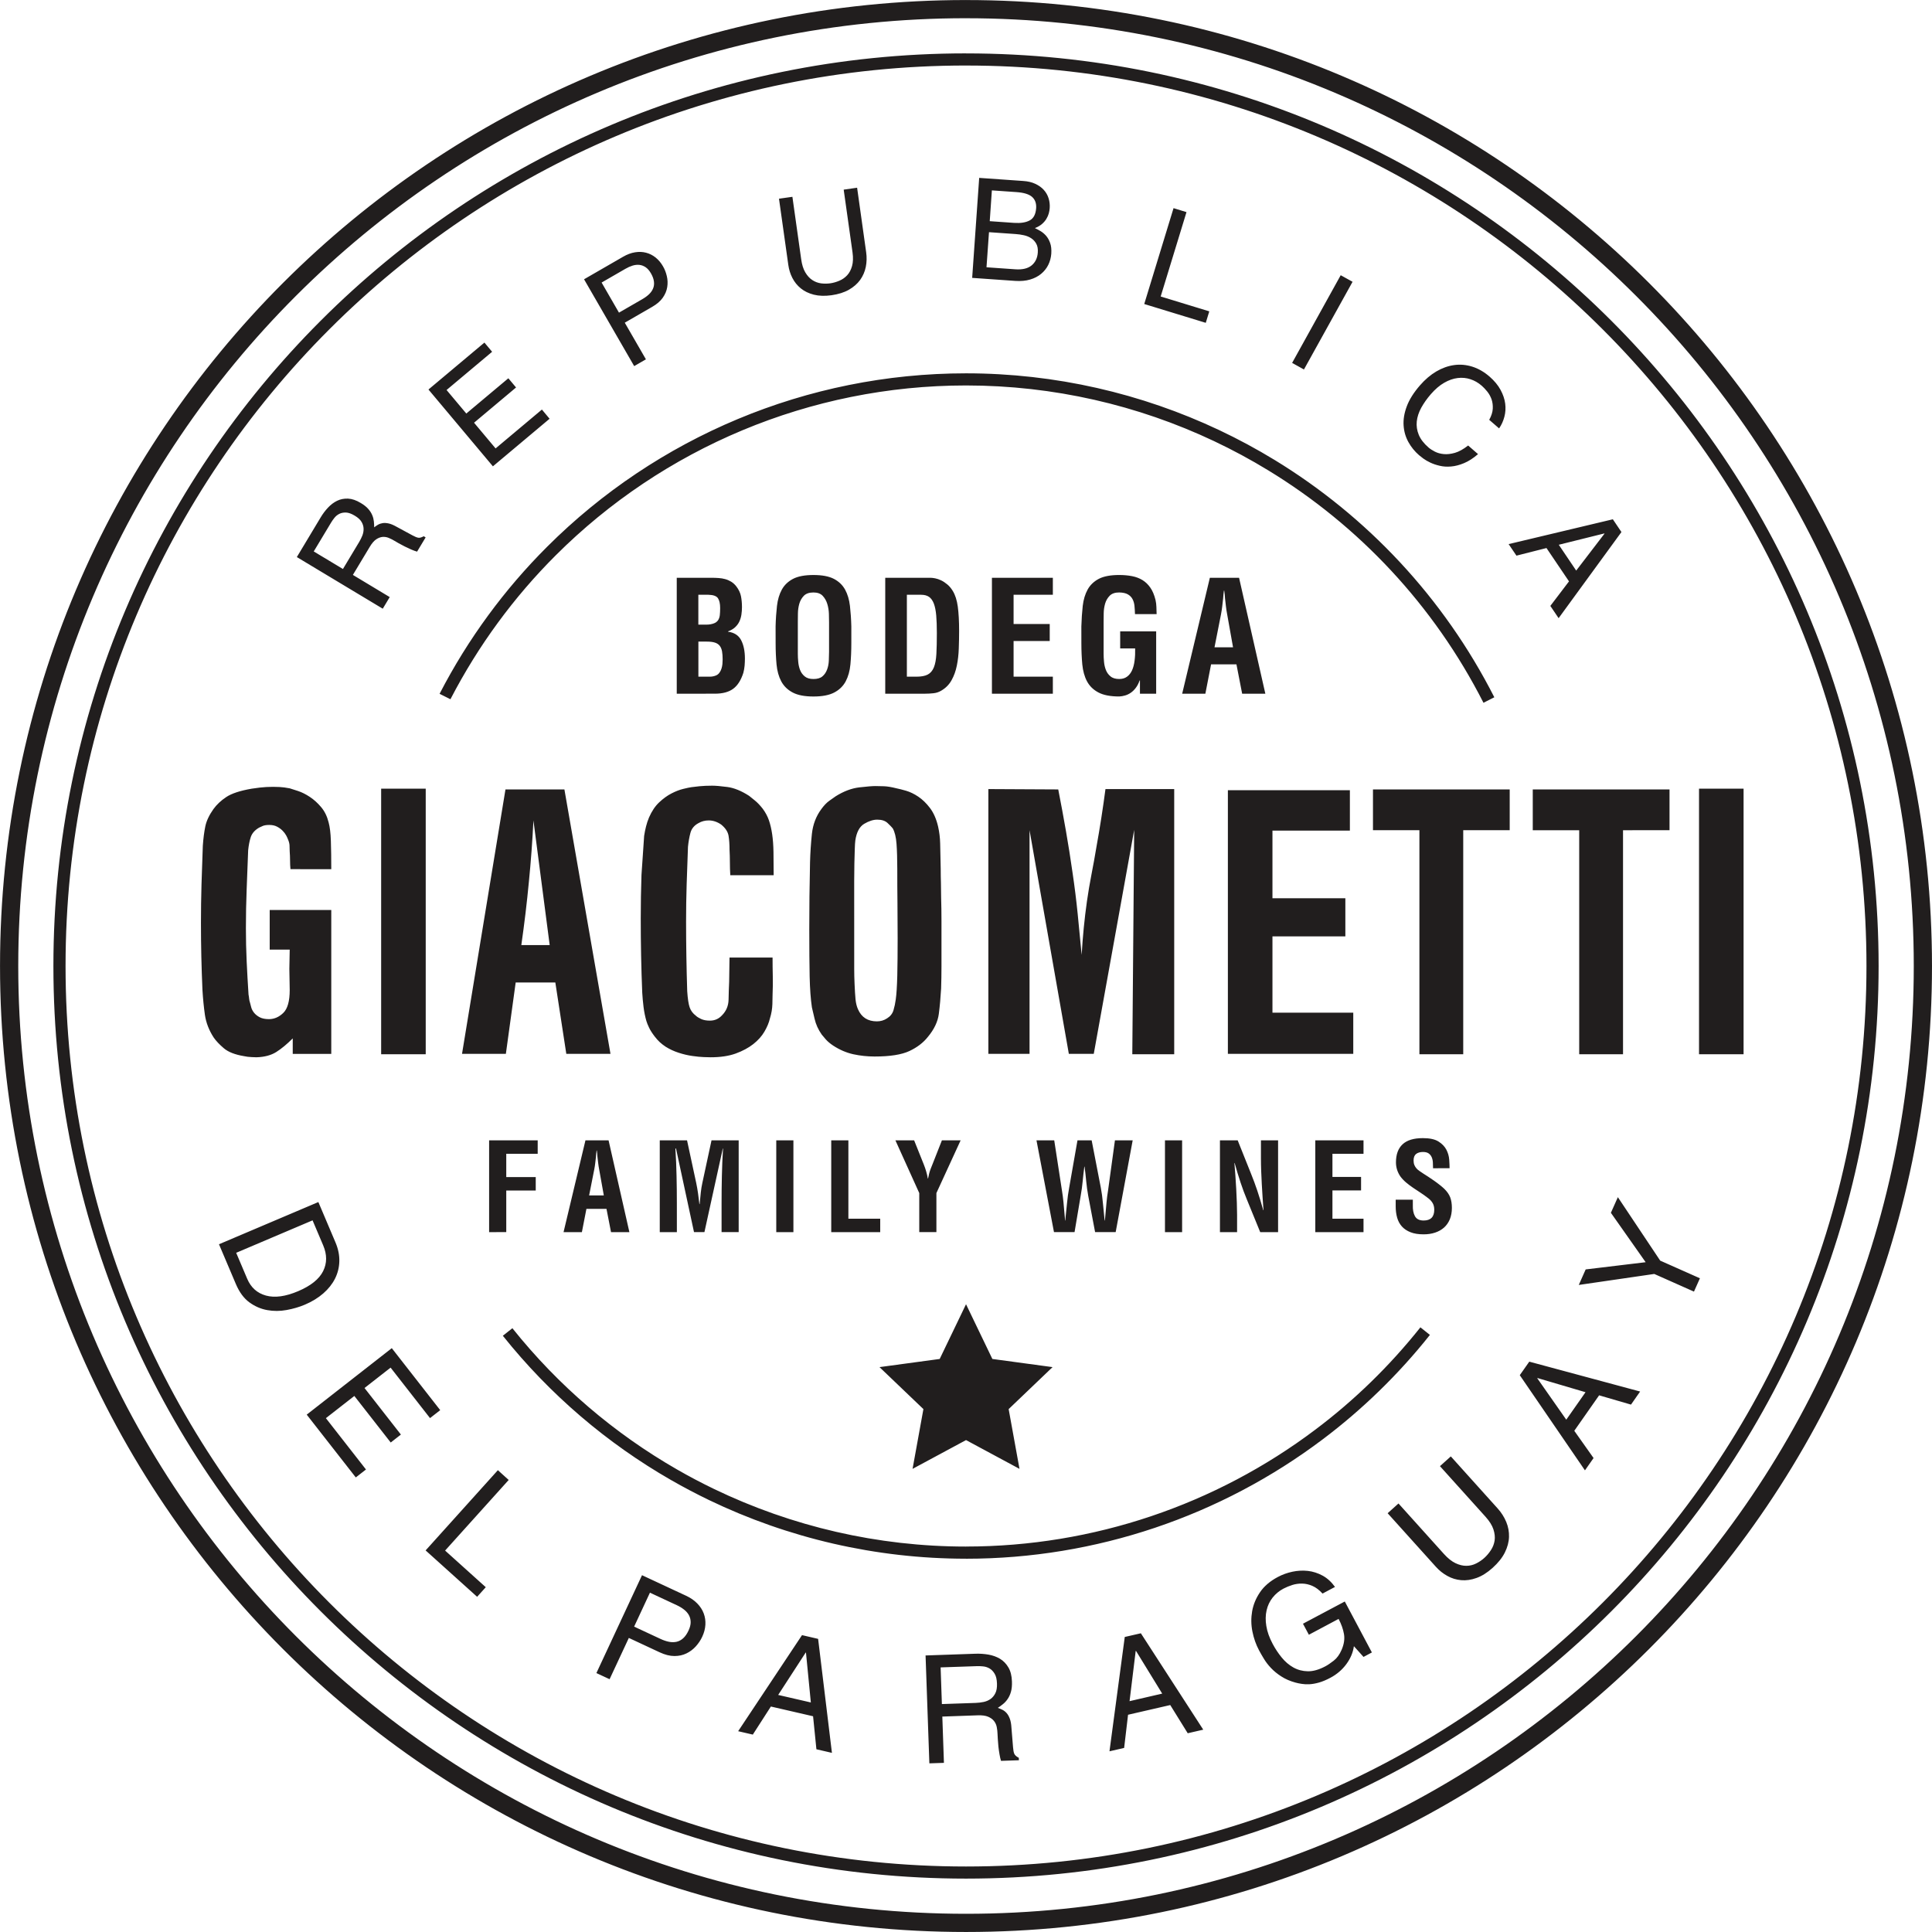 <?xml version="1.0" encoding="UTF-8" standalone="no"?>
<!-- Created with Inkscape (http://www.inkscape.org/) -->

<svg
   xmlns:dc="http://purl.org/dc/elements/1.1/"
   xmlns:cc="http://creativecommons.org/ns#"
   xmlns:rdf="http://www.w3.org/1999/02/22-rdf-syntax-ns#"
   xmlns:svg="http://www.w3.org/2000/svg"
   xmlns="http://www.w3.org/2000/svg"
   xmlns:sodipodi="http://sodipodi.sourceforge.net/DTD/sodipodi-0.dtd"
   xmlns:inkscape="http://www.inkscape.org/namespaces/inkscape"
   width="150.214mm"
   height="150.215mm"
   viewBox="0 0 150.214 150.215"
   version="1.1"
   id="svg844"
   inkscape:version="0.92.4 5da689c313, 2019-01-14"
   sodipodi:docname="logo.svg">
  <defs
     id="defs838" />
  <sodipodi:namedview
     id="base"
     pagecolor="#ffffff"
     bordercolor="#666666"
     borderopacity="1.0"
     inkscape:pageopacity="0.0"
     inkscape:pageshadow="2"
     inkscape:zoom="0.98994949"
     inkscape:cx="134.9949"
     inkscape:cy="-152.15421"
     inkscape:document-units="mm"
     inkscape:current-layer="layer1"
     showgrid="false"
     fit-margin-top="0"
     fit-margin-left="0"
     fit-margin-right="0"
     fit-margin-bottom="0"
     inkscape:window-width="3200"
     inkscape:window-height="1672"
     inkscape:window-x="0"
     inkscape:window-y="54"
     inkscape:window-maximized="1" />
  <g
     inkscape:label="Capa 1"
     inkscape:groupmode="layer"
     id="layer1"
     transform="translate(138.318,125.557)">
    <path
       inkscape:connector-curvature="0"
       style="fill:#211e1e;fill-opacity:1;fill-rule:nonzero;stroke:none;stroke-width:0.608"
       d="m -83.658,-72.945 c 0.176,0 0.349,0 0.523,0 0.171,0 0.335,-0.031 0.487,-0.095 0.112,-0.047 0.202,-0.121 0.268,-0.216 0.069,-0.097 0.121,-0.2 0.157,-0.314 0.036,-0.112 0.062,-0.233 0.074,-0.359 0.012,-0.128 0.017,-0.249 0.017,-0.361 0,-0.24 -0.017,-0.449 -0.047,-0.625 -0.033,-0.176 -0.093,-0.321 -0.181,-0.432 -0.088,-0.112 -0.211,-0.195 -0.373,-0.247 -0.159,-0.052 -0.373,-0.078 -0.637,-0.078 h -0.648 v 2.727 z m 20.449,-52.611 h 0.002 v 0.003 c 20.738,0 39.515,8.409 53.105,22 13.588,13.588 21.995,32.364 21.997,53.098 h 0.002 v 0.009 h -0.002 c 0,20.736 -8.409,39.515 -22,53.103 -13.59,13.59 -32.364,21.997 -53.098,21.999 v 0.002 h -0.01 v -0.002 C -83.952,24.654 -102.728,16.246 -116.318,2.656 -129.907,-10.935 -138.314,-29.708 -138.316,-50.442 h -0.002 v -0.012 h 0.002 c 0,-20.736 8.409,-39.512 22,-53.103 13.588,-13.588 32.364,-21.995 53.098,-21.997 v -0.003 z m 0.002,1.416 v 0.005 h -0.01 v -0.005 c -20.337,0.003 -38.757,8.253 -52.093,21.589 -13.336,13.336 -21.589,31.759 -21.589,52.098 h 0.002 v 0.012 h -0.002 c 0,20.337 8.253,38.757 21.587,52.093 13.336,13.336 31.759,21.589 52.1,21.589 v -0.002 h 0.01 v 0.002 c 20.337,0 38.757,-8.253 52.093,-21.589 C 2.226,-11.684 10.479,-30.104 10.479,-50.446 h -0.002 v -0.009 h 0.002 c 0,-20.337 -8.25,-38.757 -21.587,-52.093 -13.336,-13.339 -31.759,-21.589 -52.1,-21.591 z m -0.002,2.732 h 0.002 v 0.003 c 19.591,0.003 37.332,7.946 50.171,20.786 12.837,12.84 20.781,30.576 20.781,50.164 h 0.002 v 0.009 h -0.002 c 0,19.591 -7.944,37.329 -20.784,50.169 C -25.879,12.562 -43.617,20.504 -63.203,20.506 v 0.002 h -0.01 v -0.002 c -19.591,0 -37.329,-7.944 -50.171,-20.786 C -126.222,-13.117 -134.166,-30.856 -134.166,-50.442 h -0.002 v -0.012 h 0.002 c 0,-19.589 7.944,-37.329 20.784,-50.169 12.84,-12.837 30.578,-20.781 50.164,-20.784 v -0.003 z m 0.002,0.945 v 0.003 h -0.01 v -0.003 c -19.323,0.003 -36.823,7.842 -49.494,20.51 -12.671,12.671 -20.51,30.174 -20.51,49.499 v 0.012 c 0,19.323 7.839,36.823 20.508,49.494 C -100.044,11.724 -82.541,19.564 -63.214,19.564 v -0.002 h 0.01 v 0.002 c 19.323,0 36.823,-7.839 49.494,-20.51 C -1.038,-13.616 6.801,-31.118 6.801,-50.446 v -0.009 c 0,-19.325 -7.839,-36.826 -20.508,-49.494 -12.671,-12.671 -30.174,-20.513 -49.501,-20.513 z m -52.528,62.484 c -0.021,-0.216 -0.031,-0.442 -0.031,-0.677 0,-0.233 -0.01,-0.468 -0.028,-0.703 0,-0.178 -0.005,-0.337 -0.014,-0.485 -0.009,-0.147 -0.055,-0.309 -0.133,-0.485 -0.019,-0.059 -0.064,-0.152 -0.131,-0.28 -0.069,-0.126 -0.164,-0.249 -0.28,-0.366 -0.116,-0.119 -0.259,-0.221 -0.425,-0.309 -0.166,-0.088 -0.368,-0.133 -0.603,-0.133 -0.214,0 -0.38,0.026 -0.499,0.074 -0.116,0.05 -0.214,0.093 -0.292,0.133 -0.335,0.195 -0.549,0.439 -0.649,0.734 -0.097,0.292 -0.164,0.637 -0.204,1.029 -0.038,1.017 -0.078,2.026 -0.116,3.024 -0.04,0.998 -0.059,2.007 -0.059,3.024 0,0.881 0.019,1.744 0.059,2.585 0.038,0.843 0.088,1.703 0.145,2.585 0.021,0.1 0.036,0.202 0.045,0.309 0.01,0.107 0.033,0.221 0.074,0.337 0.019,0.078 0.047,0.192 0.088,0.337 0.038,0.147 0.112,0.29 0.221,0.428 0.107,0.135 0.254,0.254 0.439,0.352 0.185,0.097 0.425,0.147 0.72,0.147 0.411,0 0.784,-0.162 1.116,-0.485 0.333,-0.323 0.499,-0.915 0.499,-1.777 0,-0.276 -0.005,-0.549 -0.014,-0.822 -0.01,-0.276 -0.014,-0.549 -0.014,-0.822 0,-0.257 0.005,-0.506 0.014,-0.751 0.009,-0.245 0.014,-0.494 0.014,-0.748 h -1.556 v -3.083 h 4.787 v 11.189 h -2.996 v -1.204 c -0.451,0.451 -0.877,0.803 -1.278,1.057 -0.401,0.254 -0.915,0.392 -1.542,0.411 -0.04,0 -0.166,-0.005 -0.382,-0.014 -0.214,-0.009 -0.411,-0.033 -0.587,-0.074 -0.706,-0.116 -1.228,-0.323 -1.57,-0.615 -0.344,-0.294 -0.603,-0.568 -0.779,-0.822 -0.373,-0.568 -0.601,-1.162 -0.691,-1.777 -0.088,-0.618 -0.15,-1.259 -0.19,-1.924 -0.038,-0.881 -0.069,-1.753 -0.088,-2.613 -0.019,-0.862 -0.029,-1.734 -0.029,-2.615 0,-0.998 0.014,-1.995 0.043,-2.996 0.031,-0.998 0.064,-1.995 0.102,-2.996 0.04,-0.568 0.104,-1.067 0.192,-1.497 0.088,-0.432 0.299,-0.881 0.632,-1.352 0.254,-0.352 0.587,-0.665 0.998,-0.938 0.411,-0.276 1.067,-0.492 1.967,-0.649 0.097,-0.019 0.314,-0.048 0.646,-0.088 0.333,-0.038 0.677,-0.057 1.029,-0.057 0.138,0 0.309,0.005 0.513,0.014 0.207,0.009 0.466,0.043 0.779,0.102 0.138,0.04 0.352,0.107 0.646,0.207 0.295,0.097 0.596,0.249 0.91,0.454 0.314,0.207 0.608,0.47 0.881,0.793 0.276,0.323 0.47,0.72 0.587,1.19 0.097,0.352 0.157,0.836 0.176,1.454 0.021,0.615 0.031,1.345 0.031,2.188 z m 10.517,-6.257 v 20.648 h -3.466 v -20.648 z m 10.783,0.059 3.582,20.558 h -3.435 l -0.853,-5.549 h -3.083 l -0.763,5.549 h -3.409 l 3.378,-20.558 z m -1.145,12.101 -1.264,-9.692 c -0.078,1.584 -0.195,3.171 -0.352,4.758 -0.078,0.822 -0.166,1.644 -0.264,2.466 -0.1,0.822 -0.207,1.646 -0.325,2.468 z m 14.042,-5.433 c -0.021,-0.335 -0.031,-0.668 -0.031,-1 0,-0.333 -0.01,-0.665 -0.028,-0.998 0,-0.392 -0.024,-0.744 -0.074,-1.057 -0.05,-0.314 -0.24,-0.608 -0.573,-0.881 -0.314,-0.216 -0.637,-0.323 -0.969,-0.323 -0.295,0 -0.558,0.069 -0.793,0.207 -0.333,0.176 -0.544,0.43 -0.632,0.763 -0.088,0.333 -0.152,0.696 -0.19,1.086 -0.04,0.981 -0.074,1.948 -0.102,2.908 -0.031,0.96 -0.045,1.929 -0.045,2.908 0,1.782 0.031,3.582 0.088,5.404 0.04,0.587 0.102,1.007 0.192,1.264 0.088,0.254 0.249,0.468 0.485,0.646 0.078,0.078 0.209,0.162 0.394,0.249 0.188,0.088 0.418,0.131 0.691,0.131 0.373,0 0.687,-0.135 0.941,-0.411 0.333,-0.333 0.504,-0.744 0.513,-1.233 0.01,-0.489 0.024,-0.95 0.045,-1.38 0,-0.314 0.005,-0.627 0.014,-0.941 0.01,-0.314 0.014,-0.625 0.014,-0.938 h 3.347 c 0,0.489 0.005,0.974 0.017,1.454 0.01,0.477 0.005,0.964 -0.017,1.454 0,0.097 -0.005,0.333 -0.014,0.703 -0.01,0.373 -0.074,0.744 -0.19,1.117 -0.078,0.333 -0.221,0.677 -0.428,1.029 -0.204,0.352 -0.494,0.675 -0.865,0.969 -0.373,0.292 -0.827,0.537 -1.366,0.734 -0.539,0.195 -1.19,0.292 -1.953,0.292 -0.1,0 -0.276,-0.005 -0.53,-0.014 -0.254,-0.009 -0.553,-0.038 -0.896,-0.088 -0.342,-0.048 -0.696,-0.131 -1.057,-0.249 -0.361,-0.116 -0.701,-0.273 -1.014,-0.47 -0.176,-0.116 -0.325,-0.235 -0.454,-0.352 -0.128,-0.116 -0.259,-0.264 -0.397,-0.442 -0.195,-0.254 -0.342,-0.482 -0.439,-0.689 -0.1,-0.207 -0.166,-0.378 -0.207,-0.513 -0.097,-0.333 -0.171,-0.696 -0.221,-1.088 -0.047,-0.392 -0.083,-0.763 -0.102,-1.117 -0.04,-0.96 -0.069,-1.917 -0.088,-2.877 -0.019,-0.96 -0.028,-1.929 -0.028,-2.908 0,-0.568 0.005,-1.131 0.014,-1.689 0.01,-0.558 0.024,-1.121 0.043,-1.689 0.04,-0.508 0.074,-1.012 0.104,-1.511 0.028,-0.501 0.062,-1.005 0.102,-1.513 0.038,-0.254 0.088,-0.499 0.147,-0.734 0.059,-0.235 0.135,-0.47 0.235,-0.706 0.214,-0.489 0.477,-0.881 0.791,-1.174 0.314,-0.295 0.632,-0.525 0.955,-0.691 0.323,-0.166 0.627,-0.283 0.912,-0.352 0.283,-0.069 0.494,-0.114 0.63,-0.133 0.138,-0.019 0.349,-0.043 0.632,-0.074 0.285,-0.028 0.613,-0.043 0.983,-0.043 0.276,0 0.672,0.033 1.19,0.102 0.518,0.069 1.081,0.297 1.689,0.689 0.097,0.078 0.245,0.197 0.439,0.354 0.197,0.157 0.401,0.371 0.618,0.646 0.216,0.292 0.378,0.596 0.485,0.91 0.107,0.314 0.19,0.67 0.249,1.071 0.059,0.401 0.093,0.862 0.102,1.38 0.009,0.52 0.014,1.121 0.014,1.808 z m 6.141,4.285 c 0,-0.879 0.005,-1.756 0.014,-2.627 0.01,-0.872 0.024,-1.758 0.045,-2.658 0.019,-0.744 0.069,-1.482 0.145,-2.216 0.081,-0.734 0.325,-1.375 0.734,-1.924 0.197,-0.273 0.401,-0.489 0.618,-0.646 0.216,-0.157 0.382,-0.273 0.499,-0.352 0.627,-0.392 1.24,-0.622 1.836,-0.691 0.596,-0.069 1.014,-0.102 1.247,-0.102 0.178,0 0.397,0.005 0.663,0.014 0.264,0.009 0.592,0.064 0.983,0.162 0.195,0.04 0.444,0.102 0.748,0.19 0.304,0.09 0.618,0.24 0.941,0.456 0.323,0.216 0.625,0.508 0.91,0.881 0.283,0.373 0.494,0.85 0.632,1.44 0.097,0.43 0.152,0.869 0.162,1.321 0.01,0.451 0.024,1.117 0.043,1.998 0,0.352 0.005,0.71 0.017,1.071 0.01,0.361 0.014,0.729 0.014,1.102 0.019,0.625 0.028,1.242 0.028,1.848 0,0.608 0,1.226 0,1.851 0,0.568 0,1.136 0,1.703 0,0.568 -0.01,1.136 -0.028,1.703 -0.04,0.706 -0.1,1.361 -0.178,1.969 -0.078,0.606 -0.361,1.204 -0.85,1.791 -0.354,0.449 -0.831,0.817 -1.44,1.102 -0.606,0.283 -1.506,0.425 -2.701,0.425 -0.568,0 -1.121,-0.059 -1.661,-0.176 -0.537,-0.119 -1.062,-0.344 -1.57,-0.677 -0.235,-0.157 -0.42,-0.314 -0.558,-0.468 -0.138,-0.159 -0.245,-0.285 -0.323,-0.382 -0.276,-0.392 -0.461,-0.803 -0.558,-1.235 -0.097,-0.43 -0.166,-0.722 -0.207,-0.879 -0.097,-0.646 -0.154,-1.444 -0.176,-2.395 -0.019,-0.95 -0.028,-2.147 -0.028,-3.599 z m 3.494,1.734 c 0,0.43 0,0.846 0,1.247 0,0.401 0.01,0.798 0.028,1.19 0.021,0.489 0.045,0.886 0.074,1.19 0.031,0.304 0.095,0.563 0.192,0.777 0.273,0.627 0.763,0.941 1.468,0.941 0.292,0 0.558,-0.078 0.793,-0.235 0.254,-0.157 0.42,-0.368 0.499,-0.632 0.078,-0.264 0.138,-0.542 0.176,-0.836 0.059,-0.411 0.097,-1.029 0.119,-1.851 0.019,-0.822 0.028,-1.791 0.028,-2.908 0,-0.919 -0.005,-1.824 -0.014,-2.715 -0.012,-0.891 -0.014,-1.789 -0.014,-2.689 0,-0.763 -0.021,-1.409 -0.059,-1.938 -0.04,-0.527 -0.138,-0.929 -0.295,-1.204 -0.078,-0.097 -0.209,-0.233 -0.397,-0.409 -0.185,-0.178 -0.454,-0.266 -0.808,-0.266 -0.314,0 -0.651,0.109 -1.012,0.323 -0.363,0.216 -0.594,0.646 -0.691,1.292 -0.019,0.138 -0.033,0.363 -0.043,0.675 -0.012,0.314 -0.021,0.687 -0.031,1.117 -0.01,0.432 -0.014,0.886 -0.014,1.366 0,0.48 0,0.955 0,1.425 z m 15.864,-12.688 c 0.214,1.097 0.416,2.178 0.601,3.245 0.185,1.067 0.359,2.15 0.513,3.245 0.157,1.057 0.29,2.121 0.397,3.188 0.109,1.067 0.211,2.128 0.309,3.186 0.04,-0.684 0.093,-1.38 0.162,-2.086 0.069,-0.703 0.152,-1.399 0.249,-2.083 0.097,-0.687 0.216,-1.38 0.352,-2.086 0.138,-0.706 0.266,-1.411 0.382,-2.114 0.276,-1.527 0.511,-3.036 0.706,-4.523 h 5.345 v 20.617 h -3.259 l 0.147,-17.446 -3.143,17.415 h -1.938 l -3.055,-17.387 v 17.387 h -3.202 v -20.586 z m 22.675,0.059 v 3.143 h -6.02 v 5.257 h 5.668 v 2.965 h -5.668 v 5.934 h 6.283 v 3.2 h -9.749 v -20.499 z m 12.426,-0.059 v 3.171 h -3.613 v 17.417 h -3.407 v -17.417 h -3.611 v -3.171 z m 12.426,0 v 3.171 H -12.127 v 17.417 h -3.407 v -17.417 h -3.611 v -3.171 z m 5.758,-0.059 v 20.648 h -3.464 v -20.648 z m -60.455,40.085 2.048,4.255 4.68,0.634 -3.414,3.264 0.843,4.647 -4.157,-2.238 -4.157,2.238 0.843,-4.647 -3.414,-3.264 4.68,-0.634 z m -37.08,-5.606 v -7.136 h 3.777 v 1.045 h -2.444 v 1.81 h 2.292 v 1.045 h -2.292 v 3.235 z m 5.787,0 1.703,-7.136 h 1.798 l 1.618,7.136 h -1.428 l -0.352,-1.808 h -1.561 l -0.352,1.808 z m 1.988,-2.855 h 1.143 l -0.363,-2.026 c -0.031,-0.164 -0.057,-0.33 -0.076,-0.494 -0.019,-0.166 -0.038,-0.33 -0.057,-0.494 -0.005,-0.083 -0.012,-0.164 -0.019,-0.245 -0.005,-0.078 -0.014,-0.157 -0.028,-0.233 h -0.019 c -0.012,0.076 -0.021,0.154 -0.028,0.233 -0.005,0.081 -0.012,0.162 -0.019,0.245 -0.019,0.164 -0.038,0.328 -0.057,0.494 -0.019,0.164 -0.043,0.33 -0.076,0.494 z m 6.823,2.855 h -1.33 v -7.136 h 2.121 l 0.713,3.312 c 0.057,0.273 0.104,0.544 0.143,0.817 0.04,0.273 0.074,0.549 0.104,0.829 h 0.021 c 0.031,-0.356 0.059,-0.66 0.09,-0.915 0.028,-0.254 0.067,-0.496 0.119,-0.732 l 0.713,-3.312 h 2.112 v 7.136 h -1.33 v -2.245 c 0,-0.71 0.007,-1.421 0.024,-2.126 0.014,-0.708 0.045,-1.418 0.09,-2.128 h -0.019 l -1.428,6.499 h -0.81 l -1.399,-6.499 h -0.048 c 0.045,0.71 0.076,1.421 0.09,2.128 0.017,0.706 0.024,1.416 0.024,2.126 z m 7.728,0 v -7.136 h 1.333 v 7.136 z m 4.274,0 v -7.136 h 1.333 v 6.091 h 2.475 v 1.045 z m 7.196,-5.262 c 0.071,0.178 0.133,0.356 0.185,0.537 0.055,0.181 0.097,0.366 0.128,0.558 h 0.019 c 0.052,-0.28 0.116,-0.525 0.195,-0.734 0.081,-0.209 0.162,-0.416 0.245,-0.618 l 0.637,-1.618 h 1.456 l -1.884,4.1 v 3.036 h -1.333 v -3.036 l -1.855,-4.1 h 1.456 z m 13.766,1.817 c 0.069,0.361 0.124,0.763 0.162,1.2 0.038,0.437 0.083,0.884 0.133,1.342 h 0.019 c 0.014,-0.09 0.021,-0.176 0.024,-0.257 0.005,-0.083 0.012,-0.169 0.024,-0.259 0.026,-0.304 0.052,-0.608 0.081,-0.912 0.028,-0.304 0.069,-0.611 0.119,-0.915 l 0.534,-3.891 h 1.38 l -1.323,7.136 h -1.599 l -0.534,-2.817 c -0.069,-0.38 -0.121,-0.758 -0.157,-1.136 -0.033,-0.378 -0.078,-0.758 -0.128,-1.138 h -0.019 c -0.05,0.38 -0.093,0.76 -0.128,1.138 -0.036,0.378 -0.088,0.755 -0.157,1.136 l -0.475,2.817 h -1.599 l -1.361,-7.136 h 1.38 l 0.599,3.891 c 0.05,0.304 0.09,0.611 0.119,0.915 0.028,0.304 0.055,0.608 0.081,0.912 0.012,0.09 0.021,0.176 0.024,0.259 0.005,0.081 0.009,0.166 0.014,0.257 h 0.019 c 0.05,-0.458 0.097,-0.905 0.138,-1.342 0.043,-0.437 0.097,-0.839 0.166,-1.2 l 0.648,-3.692 h 1.102 z m 4.986,3.445 v -7.136 h 1.333 v 7.136 z m 7.462,-7.136 h 1.333 v 7.136 h -1.39 l -1.038,-2.539 c -0.176,-0.425 -0.34,-0.865 -0.489,-1.314 -0.15,-0.451 -0.304,-0.957 -0.461,-1.523 h -0.019 c 0.024,0.297 0.05,0.622 0.076,0.969 0.024,0.349 0.047,0.706 0.067,1.067 0.019,0.361 0.033,0.715 0.047,1.057 0.012,0.342 0.019,0.656 0.019,0.941 v 1.342 h -1.333 v -7.136 h 1.38 l 1.038,2.596 c 0.171,0.42 0.33,0.85 0.48,1.295 0.15,0.444 0.306,0.957 0.47,1.542 h 0.019 c -0.026,-0.323 -0.05,-0.656 -0.071,-1 -0.021,-0.342 -0.043,-0.684 -0.062,-1.026 -0.019,-0.342 -0.036,-0.682 -0.047,-1.019 -0.012,-0.335 -0.019,-0.665 -0.019,-0.988 z m 4.226,7.136 v -7.136 h 3.749 v 1.045 h -2.416 v 1.798 h 2.226 v 1.048 h -2.226 v 2.2 h 2.416 v 1.045 z m 9.155,-4.967 c 0,-0.159 -0.005,-0.314 -0.014,-0.466 -0.01,-0.152 -0.043,-0.287 -0.095,-0.404 -0.055,-0.119 -0.133,-0.214 -0.238,-0.287 -0.104,-0.071 -0.249,-0.109 -0.435,-0.109 -0.221,0 -0.399,0.052 -0.532,0.152 -0.133,0.102 -0.2,0.273 -0.2,0.515 0,0.133 0.021,0.249 0.062,0.347 0.04,0.097 0.095,0.185 0.162,0.261 0.067,0.076 0.147,0.147 0.242,0.209 0.095,0.064 0.195,0.131 0.297,0.2 0.107,0.071 0.235,0.152 0.385,0.247 0.15,0.095 0.299,0.197 0.451,0.306 0.152,0.107 0.297,0.214 0.432,0.323 0.138,0.107 0.252,0.207 0.347,0.295 0.23,0.223 0.387,0.449 0.473,0.679 0.086,0.233 0.128,0.504 0.128,0.815 0,0.335 -0.055,0.632 -0.162,0.891 -0.109,0.257 -0.259,0.47 -0.451,0.641 -0.195,0.171 -0.425,0.302 -0.696,0.39 -0.268,0.09 -0.565,0.133 -0.891,0.133 -0.399,0 -0.736,-0.052 -1.012,-0.162 -0.276,-0.107 -0.499,-0.257 -0.672,-0.447 -0.171,-0.19 -0.295,-0.418 -0.371,-0.684 -0.076,-0.268 -0.114,-0.558 -0.114,-0.877 v -0.523 h 1.333 v 0.418 c -0.012,0.349 0.04,0.637 0.162,0.86 0.121,0.226 0.347,0.34 0.675,0.34 0.554,0 0.829,-0.28 0.829,-0.839 0,-0.209 -0.045,-0.387 -0.138,-0.537 -0.093,-0.15 -0.223,-0.285 -0.394,-0.404 -0.171,-0.135 -0.354,-0.264 -0.544,-0.387 -0.19,-0.124 -0.378,-0.249 -0.565,-0.375 -0.188,-0.126 -0.366,-0.261 -0.537,-0.404 -0.171,-0.143 -0.325,-0.304 -0.458,-0.482 -0.228,-0.335 -0.342,-0.701 -0.342,-1.093 0,-0.615 0.171,-1.083 0.515,-1.404 0.342,-0.321 0.867,-0.48 1.577,-0.48 0.534,0 0.941,0.088 1.219,0.266 0.28,0.176 0.482,0.39 0.611,0.637 0.126,0.247 0.2,0.504 0.219,0.772 0.019,0.266 0.028,0.487 0.028,0.665 z m -77.241,-36.887 0.002,-0.007 0.002,-0.005 c 1.107,-2.143 2.371,-4.174 3.768,-6.079 1.399,-1.908 2.934,-3.694 4.592,-5.347 8.507,-8.497 20.166,-13.481 32.566,-13.481 h 0.007 c 6.934,0.002 13.636,1.561 19.681,4.416 1.478,0.698 2.917,1.475 4.309,2.323 7.16,4.369 13.132,10.688 17.078,18.448 l -0.843,0.428 c -3.867,-7.602 -9.714,-13.792 -16.729,-18.068 -1.366,-0.834 -2.775,-1.594 -4.219,-2.276 -5.925,-2.801 -12.488,-4.326 -19.277,-4.328 v 0.002 h -0.007 v -0.002 c -12.146,0 -23.565,4.882 -31.901,13.208 -1.618,1.615 -3.124,3.364 -4.495,5.236 -1.371,1.867 -2.606,3.858 -3.692,5.953 z m 76.996,49.844 -0.002,0.005 c -1.221,1.537 -2.535,2.986 -3.927,4.34 -1.394,1.356 -2.865,2.618 -4.4,3.772 -7.911,5.963 -17.629,9.286 -27.737,9.286 h -0.007 v -0.002 c -7.005,0 -13.823,-1.599 -19.978,-4.561 -0.995,-0.48 -1.979,-0.998 -2.95,-1.556 h -0.002 c -4.965,-2.851 -9.414,-6.632 -13.075,-11.217 l 0.741,-0.587 c 3.582,4.485 7.939,8.191 12.804,10.984 0.936,0.539 1.903,1.048 2.893,1.525 6.031,2.903 12.707,4.468 19.567,4.468 v -0.002 h 0.007 c 9.901,0 19.42,-3.254 27.167,-9.094 1.511,-1.136 2.953,-2.371 4.312,-3.694 1.361,-1.323 2.646,-2.744 3.846,-4.25 h 0.002 l 0.002,-0.005 z m -86.422,-10.329 1.328,3.131 c 0.214,0.504 0.314,0.993 0.302,1.473 -0.012,0.48 -0.124,0.929 -0.335,1.349 -0.211,0.42 -0.515,0.803 -0.91,1.147 -0.397,0.347 -0.872,0.639 -1.432,0.877 -0.43,0.183 -0.903,0.321 -1.416,0.416 -0.515,0.095 -1.019,0.097 -1.516,0.007 -0.494,-0.088 -0.957,-0.29 -1.387,-0.603 -0.43,-0.314 -0.779,-0.789 -1.05,-1.428 l -1.311,-3.088 z m -6.39,3.946 0.858,2.022 c 0.29,0.682 0.777,1.117 1.461,1.304 0.687,0.188 1.52,0.074 2.504,-0.344 0.981,-0.418 1.627,-0.936 1.936,-1.554 0.309,-0.618 0.311,-1.285 0.007,-2.003 l -0.827,-1.948 z m 9.3,17.465 -3.815,-4.882 6.614,-5.169 3.765,4.82 -0.793,0.618 -3.064,-3.924 -2.029,1.584 2.829,3.62 -0.791,0.618 -2.829,-3.62 -2.212,1.727 3.117,3.991 z m 6.944,5.687 3.162,2.848 -0.672,0.746 -4.005,-3.606 5.618,-6.238 0.841,0.76 z m 14.697,5.913 2.045,0.953 c 0.233,0.109 0.454,0.185 0.663,0.226 0.207,0.04 0.406,0.04 0.592,0 0.188,-0.043 0.361,-0.135 0.518,-0.278 0.154,-0.14 0.292,-0.34 0.411,-0.594 0.112,-0.24 0.169,-0.458 0.166,-0.658 -0.002,-0.2 -0.047,-0.378 -0.135,-0.539 -0.088,-0.162 -0.214,-0.306 -0.378,-0.435 -0.164,-0.128 -0.352,-0.242 -0.563,-0.34 L -87.785,-1.726 Z m -1.908,4.088 -1.026,-0.477 3.547,-7.609 3.423,1.596 c 0.352,0.164 0.644,0.363 0.872,0.601 0.23,0.235 0.399,0.494 0.504,0.777 0.104,0.28 0.147,0.575 0.128,0.884 -0.019,0.311 -0.1,0.62 -0.247,0.931 -0.121,0.261 -0.285,0.506 -0.492,0.739 -0.207,0.23 -0.449,0.413 -0.727,0.549 -0.28,0.138 -0.592,0.207 -0.941,0.207 -0.349,0 -0.732,-0.095 -1.15,-0.29 l -2.395,-1.117 z m 12.54,2.124 -1.404,2.183 -1.14,-0.264 4.965,-7.469 1.252,0.29 1.074,8.863 -1.207,-0.28 -0.259,-2.566 z m 3.107,-0.316 -0.378,-3.877 -0.021,-0.005 -2.14,3.297 z m 10.348,4.696 -1.133,0.038 -0.295,-8.388 3.879,-0.135 c 0.344,-0.012 0.682,0.012 1.014,0.069 0.335,0.059 0.632,0.169 0.896,0.325 0.264,0.159 0.48,0.382 0.649,0.668 0.171,0.287 0.264,0.653 0.278,1.097 0.012,0.311 -0.014,0.577 -0.076,0.796 -0.062,0.221 -0.15,0.411 -0.257,0.565 -0.107,0.157 -0.228,0.29 -0.366,0.399 -0.135,0.109 -0.268,0.207 -0.399,0.29 0.119,0.043 0.238,0.093 0.356,0.15 0.119,0.059 0.228,0.143 0.325,0.252 0.097,0.109 0.181,0.254 0.247,0.43 0.069,0.178 0.114,0.413 0.131,0.71 l 0.124,1.516 c 0.017,0.235 0.05,0.406 0.1,0.518 0.05,0.112 0.169,0.214 0.349,0.309 l 0.007,0.188 -1.39,0.047 c -0.043,-0.131 -0.083,-0.297 -0.116,-0.499 -0.036,-0.202 -0.064,-0.406 -0.088,-0.615 -0.021,-0.211 -0.038,-0.406 -0.047,-0.592 -0.012,-0.183 -0.019,-0.311 -0.021,-0.39 -0.005,-0.171 -0.024,-0.347 -0.059,-0.525 -0.033,-0.178 -0.104,-0.337 -0.214,-0.477 -0.112,-0.14 -0.266,-0.252 -0.463,-0.335 -0.197,-0.083 -0.468,-0.119 -0.81,-0.107 l -2.746,0.097 z m -0.159,-4.571 2.627,-0.09 c 0.211,-0.007 0.416,-0.033 0.618,-0.074 0.202,-0.043 0.38,-0.119 0.537,-0.23 0.157,-0.112 0.28,-0.261 0.375,-0.451 0.095,-0.19 0.138,-0.442 0.126,-0.753 -0.012,-0.328 -0.071,-0.582 -0.185,-0.765 -0.112,-0.185 -0.245,-0.321 -0.399,-0.409 -0.154,-0.088 -0.321,-0.14 -0.496,-0.157 -0.176,-0.019 -0.335,-0.024 -0.475,-0.019 l -2.827,0.097 z m 14.474,0.831 -0.304,2.58 -1.14,0.261 1.188,-8.889 1.252,-0.287 4.851,7.495 -1.207,0.278 -1.359,-2.193 z m 2.656,-1.644 -2.038,-3.321 -0.024,0.005 -0.477,3.903 z m 10.944,-5.435 3.252,-1.727 2.107,3.962 -0.651,0.347 -0.748,-0.834 c -0.067,0.485 -0.261,0.95 -0.584,1.39 -0.323,0.439 -0.736,0.796 -1.247,1.067 -0.316,0.169 -0.608,0.29 -0.877,0.368 -0.268,0.076 -0.513,0.119 -0.736,0.133 -0.223,0.012 -0.428,0.002 -0.611,-0.028 -0.183,-0.028 -0.349,-0.062 -0.492,-0.102 -0.425,-0.116 -0.791,-0.278 -1.102,-0.48 -0.311,-0.2 -0.577,-0.418 -0.798,-0.653 -0.223,-0.235 -0.406,-0.475 -0.553,-0.72 -0.147,-0.242 -0.273,-0.461 -0.375,-0.653 -0.242,-0.454 -0.413,-0.945 -0.518,-1.473 -0.104,-0.527 -0.109,-1.052 -0.017,-1.575 0.093,-0.52 0.299,-1.014 0.618,-1.48 0.316,-0.463 0.779,-0.858 1.385,-1.178 0.344,-0.183 0.717,-0.318 1.121,-0.406 0.404,-0.086 0.805,-0.107 1.204,-0.064 0.399,0.045 0.782,0.169 1.15,0.368 0.368,0.202 0.689,0.496 0.962,0.879 l -0.969,0.515 c -0.254,-0.278 -0.516,-0.477 -0.786,-0.594 -0.268,-0.116 -0.537,-0.178 -0.805,-0.181 -0.266,-0.005 -0.525,0.033 -0.774,0.112 -0.247,0.081 -0.475,0.176 -0.682,0.285 -0.33,0.176 -0.608,0.409 -0.836,0.696 -0.226,0.287 -0.382,0.618 -0.466,0.988 -0.086,0.373 -0.093,0.779 -0.021,1.216 0.069,0.439 0.235,0.905 0.494,1.392 0.202,0.38 0.435,0.732 0.701,1.057 0.266,0.328 0.57,0.587 0.91,0.777 0.34,0.19 0.713,0.287 1.124,0.295 0.409,0.007 0.862,-0.121 1.359,-0.385 0.185,-0.097 0.401,-0.245 0.651,-0.439 0.252,-0.195 0.454,-0.475 0.613,-0.841 0.19,-0.437 0.252,-0.848 0.185,-1.231 -0.067,-0.385 -0.207,-0.774 -0.418,-1.176 l -2.311,1.231 z m 11.495,-13.008 3.644,4.048 c 0.287,0.318 0.508,0.668 0.665,1.045 0.157,0.378 0.228,0.767 0.216,1.166 -0.012,0.399 -0.121,0.803 -0.323,1.212 -0.204,0.409 -0.52,0.805 -0.95,1.193 -0.416,0.375 -0.834,0.637 -1.25,0.786 -0.416,0.15 -0.815,0.207 -1.197,0.173 -0.38,-0.033 -0.739,-0.143 -1.074,-0.33 -0.335,-0.185 -0.634,-0.423 -0.893,-0.713 l -3.749,-4.162 0.843,-0.758 3.535,3.927 c 0.302,0.335 0.601,0.573 0.893,0.713 0.295,0.14 0.577,0.209 0.848,0.207 0.271,-0.002 0.523,-0.062 0.758,-0.181 0.235,-0.116 0.449,-0.261 0.639,-0.432 0.192,-0.173 0.361,-0.375 0.511,-0.603 0.152,-0.23 0.247,-0.48 0.29,-0.746 0.04,-0.268 0.009,-0.558 -0.093,-0.872 -0.102,-0.311 -0.304,-0.634 -0.606,-0.972 l -3.551,-3.943 z m 9.6,-1.991 1.499,2.119 -0.67,0.957 -5.067,-7.4 0.739,-1.052 8.618,2.323 -0.71,1.017 -2.478,-0.722 z m 0.874,-3 -3.737,-1.102 -0.014,0.019 2.254,3.219 z m 8.894,-8.858 -0.463,1.036 -3.086,-1.373 -5.87,0.855 0.537,-1.207 4.663,-0.561 -2.703,-3.841 0.542,-1.216 3.292,4.934 z m -101.868,-52.963 -0.542,0.903 -6.68,-4.015 1.855,-3.088 c 0.164,-0.273 0.352,-0.525 0.568,-0.755 0.214,-0.23 0.449,-0.406 0.706,-0.532 0.257,-0.124 0.539,-0.181 0.848,-0.169 0.309,0.014 0.641,0.126 0.993,0.34 0.249,0.147 0.444,0.302 0.584,0.463 0.14,0.159 0.242,0.321 0.309,0.485 0.069,0.162 0.109,0.325 0.126,0.487 0.017,0.162 0.024,0.314 0.024,0.456 0.093,-0.071 0.192,-0.138 0.297,-0.202 0.107,-0.062 0.226,-0.102 0.361,-0.124 0.135,-0.021 0.287,-0.012 0.461,0.024 0.173,0.036 0.378,0.121 0.618,0.257 l 1.242,0.672 c 0.19,0.105 0.342,0.166 0.454,0.183 0.114,0.017 0.252,-0.021 0.418,-0.116 l 0.15,0.09 -0.665,1.107 c -0.124,-0.033 -0.273,-0.088 -0.449,-0.162 -0.173,-0.076 -0.349,-0.157 -0.523,-0.245 -0.176,-0.088 -0.337,-0.176 -0.485,-0.259 -0.147,-0.086 -0.252,-0.145 -0.314,-0.183 -0.138,-0.083 -0.283,-0.154 -0.439,-0.221 -0.154,-0.062 -0.316,-0.088 -0.48,-0.074 -0.166,0.017 -0.33,0.081 -0.496,0.192 -0.164,0.112 -0.328,0.304 -0.492,0.577 l -1.314,2.185 z m -3.637,-2.185 1.257,-2.093 c 0.102,-0.169 0.185,-0.342 0.257,-0.518 0.067,-0.181 0.097,-0.356 0.09,-0.534 -0.007,-0.178 -0.059,-0.352 -0.162,-0.523 -0.1,-0.169 -0.273,-0.328 -0.523,-0.477 -0.261,-0.157 -0.489,-0.238 -0.689,-0.245 -0.2,-0.005 -0.373,0.031 -0.52,0.107 -0.147,0.076 -0.271,0.178 -0.373,0.306 -0.102,0.128 -0.188,0.249 -0.254,0.361 l -1.354,2.252 z m 16.066,-11.681 -4.407,3.699 -5.01,-5.972 4.35,-3.649 0.599,0.715 -3.542,2.972 1.535,1.829 3.269,-2.741 0.599,0.715 -3.266,2.741 1.675,1.998 3.601,-3.022 z m 5.395,-8.25 1.815,-1.048 c 0.207,-0.119 0.38,-0.247 0.523,-0.382 0.143,-0.138 0.249,-0.287 0.316,-0.454 0.069,-0.164 0.09,-0.344 0.064,-0.539 -0.024,-0.195 -0.1,-0.404 -0.23,-0.63 -0.124,-0.214 -0.261,-0.373 -0.413,-0.477 -0.152,-0.102 -0.314,-0.164 -0.482,-0.183 -0.171,-0.019 -0.349,0 -0.532,0.055 -0.185,0.057 -0.371,0.14 -0.558,0.249 l -1.853,1.069 z m 2.095,3.63 -0.912,0.527 -3.898,-6.751 3.038,-1.753 c 0.314,-0.181 0.62,-0.297 0.922,-0.344 0.302,-0.05 0.589,-0.04 0.858,0.031 0.271,0.069 0.518,0.195 0.744,0.373 0.223,0.181 0.416,0.406 0.575,0.684 0.135,0.23 0.235,0.487 0.299,0.767 0.067,0.278 0.076,0.561 0.031,0.846 -0.043,0.285 -0.159,0.561 -0.344,0.827 -0.185,0.266 -0.461,0.504 -0.831,0.717 l -2.126,1.228 z m 16.42,-13.343 0.703,5.01 c 0.057,0.392 0.047,0.777 -0.028,1.15 -0.076,0.371 -0.223,0.708 -0.439,1.01 -0.219,0.299 -0.511,0.556 -0.879,0.765 -0.368,0.209 -0.82,0.349 -1.349,0.425 -0.515,0.071 -0.974,0.057 -1.371,-0.043 -0.399,-0.102 -0.734,-0.264 -1.012,-0.489 -0.276,-0.223 -0.494,-0.494 -0.658,-0.812 -0.162,-0.316 -0.266,-0.653 -0.316,-1.012 l -0.725,-5.15 1.043,-0.147 0.684,4.86 c 0.057,0.416 0.164,0.753 0.316,1.012 0.154,0.261 0.335,0.461 0.546,0.599 0.209,0.138 0.435,0.223 0.677,0.257 0.242,0.031 0.48,0.031 0.717,-0.002 0.235,-0.033 0.473,-0.1 0.706,-0.2 0.235,-0.097 0.439,-0.24 0.611,-0.425 0.171,-0.183 0.297,-0.423 0.38,-0.715 0.083,-0.295 0.095,-0.649 0.038,-1.064 l -0.687,-4.879 z m 10.312,2.601 1.896,0.133 c 0.506,0.033 0.907,-0.029 1.209,-0.19 0.302,-0.159 0.47,-0.477 0.504,-0.955 0.024,-0.368 -0.078,-0.658 -0.309,-0.869 -0.233,-0.211 -0.641,-0.34 -1.226,-0.38 l -1.908,-0.133 z m -0.82,-3.366 3.421,0.24 c 0.361,0.024 0.677,0.097 0.943,0.223 0.266,0.124 0.487,0.28 0.658,0.47 0.171,0.19 0.297,0.406 0.373,0.651 0.078,0.245 0.107,0.501 0.088,0.767 -0.01,0.131 -0.033,0.266 -0.071,0.409 -0.04,0.143 -0.102,0.285 -0.188,0.428 -0.088,0.145 -0.202,0.278 -0.344,0.401 -0.143,0.124 -0.325,0.228 -0.549,0.316 0.126,0.059 0.266,0.133 0.423,0.223 0.159,0.093 0.304,0.214 0.439,0.363 0.133,0.152 0.242,0.34 0.323,0.568 0.083,0.226 0.112,0.506 0.09,0.839 -0.024,0.309 -0.102,0.601 -0.235,0.869 -0.135,0.271 -0.321,0.501 -0.556,0.696 -0.235,0.195 -0.52,0.342 -0.858,0.442 -0.337,0.1 -0.722,0.133 -1.155,0.105 l -3.347,-0.235 z m 0.568,6.951 2.243,0.157 c 0.549,0.038 0.969,-0.062 1.261,-0.299 0.292,-0.238 0.454,-0.573 0.485,-1.005 0.019,-0.276 -0.019,-0.501 -0.116,-0.677 -0.095,-0.178 -0.228,-0.321 -0.394,-0.432 -0.166,-0.109 -0.356,-0.188 -0.57,-0.235 -0.216,-0.048 -0.43,-0.078 -0.646,-0.093 l -2.069,-0.145 z m 13.543,2.271 3.779,1.155 -0.273,0.893 -4.784,-1.463 2.278,-7.454 1.007,0.309 z m 11.139,5.675 -0.919,-0.511 3.777,-6.818 0.922,0.511 z m 14.405,3.915 c 0.169,-0.306 0.261,-0.594 0.276,-0.862 0.014,-0.271 -0.019,-0.518 -0.097,-0.741 -0.081,-0.221 -0.192,-0.423 -0.335,-0.599 -0.143,-0.178 -0.287,-0.328 -0.428,-0.451 -0.268,-0.233 -0.561,-0.401 -0.879,-0.504 -0.316,-0.105 -0.649,-0.135 -0.991,-0.093 -0.344,0.043 -0.694,0.164 -1.048,0.368 -0.356,0.204 -0.701,0.501 -1.038,0.888 -0.299,0.344 -0.546,0.696 -0.744,1.052 -0.195,0.359 -0.311,0.713 -0.349,1.064 -0.036,0.352 0.014,0.698 0.154,1.04 0.14,0.34 0.392,0.67 0.758,0.988 0.131,0.114 0.297,0.221 0.496,0.323 0.2,0.102 0.43,0.166 0.691,0.19 0.259,0.026 0.551,-0.007 0.869,-0.097 0.318,-0.093 0.66,-0.283 1.026,-0.57 l 0.77,0.67 c -0.378,0.325 -0.741,0.558 -1.093,0.703 -0.352,0.147 -0.687,0.233 -1.002,0.259 -0.316,0.029 -0.611,0.009 -0.881,-0.055 -0.271,-0.062 -0.513,-0.143 -0.729,-0.245 -0.214,-0.1 -0.397,-0.207 -0.549,-0.318 -0.152,-0.114 -0.264,-0.2 -0.333,-0.261 -0.335,-0.29 -0.611,-0.63 -0.827,-1.019 -0.216,-0.392 -0.342,-0.817 -0.373,-1.283 -0.033,-0.466 0.047,-0.962 0.245,-1.492 0.197,-0.53 0.539,-1.074 1.029,-1.637 0.394,-0.454 0.817,-0.812 1.266,-1.078 0.451,-0.264 0.912,-0.43 1.383,-0.496 0.47,-0.067 0.941,-0.026 1.413,0.121 0.47,0.147 0.919,0.404 1.347,0.774 0.375,0.328 0.66,0.672 0.855,1.033 0.195,0.361 0.316,0.717 0.361,1.067 0.045,0.352 0.024,0.694 -0.064,1.024 -0.088,0.333 -0.223,0.634 -0.411,0.903 z m 4.452,9.968 -2.335,0.592 -0.608,-0.898 8.103,-1.929 0.668,0.991 -4.884,6.697 -0.644,-0.953 1.451,-1.908 z m 2.311,1.753 2.2,-2.872 -0.012,-0.017 -3.542,0.881 z m -67.94,4.202 c 0.104,0 0.214,0 0.325,0 0.112,0 0.223,-0.009 0.33,-0.031 0.109,-0.019 0.211,-0.052 0.306,-0.095 0.097,-0.045 0.176,-0.107 0.24,-0.188 0.081,-0.112 0.131,-0.247 0.152,-0.409 0.019,-0.159 0.028,-0.349 0.028,-0.565 0,-0.335 -0.055,-0.589 -0.169,-0.763 -0.112,-0.171 -0.359,-0.261 -0.744,-0.271 h -0.782 v 2.321 z m -1.993,5.371 v -9.013 h 2.715 c 0.185,0 0.363,0.005 0.542,0.019 0.176,0.012 0.344,0.038 0.504,0.083 0.162,0.043 0.316,0.109 0.463,0.197 0.147,0.09 0.283,0.209 0.401,0.361 0.192,0.249 0.316,0.506 0.368,0.77 0.052,0.264 0.078,0.549 0.078,0.853 0,0.192 -0.014,0.385 -0.043,0.577 -0.028,0.192 -0.081,0.371 -0.157,0.534 -0.076,0.164 -0.185,0.314 -0.325,0.444 -0.138,0.133 -0.325,0.242 -0.558,0.33 v 0.024 c 0.482,0.064 0.82,0.283 1.017,0.656 0.195,0.373 0.295,0.85 0.295,1.437 0,0.183 -0.01,0.368 -0.024,0.551 -0.017,0.185 -0.05,0.368 -0.097,0.553 -0.185,0.577 -0.449,0.991 -0.793,1.242 -0.344,0.254 -0.817,0.38 -1.418,0.38 z m 7.685,-5.229 c 0.014,-0.577 0.052,-1.109 0.107,-1.596 0.057,-0.489 0.183,-0.912 0.378,-1.269 0.197,-0.356 0.487,-0.634 0.872,-0.836 0.385,-0.2 0.915,-0.299 1.587,-0.299 0.672,0 1.202,0.1 1.587,0.299 0.385,0.202 0.675,0.48 0.872,0.836 0.195,0.356 0.321,0.779 0.378,1.269 0.055,0.487 0.093,1.019 0.107,1.596 v 1.288 c 0,0.601 -0.024,1.155 -0.071,1.663 -0.047,0.508 -0.171,0.948 -0.366,1.316 -0.197,0.368 -0.492,0.658 -0.884,0.865 -0.392,0.209 -0.934,0.314 -1.622,0.314 -0.689,0 -1.231,-0.104 -1.622,-0.314 -0.392,-0.207 -0.687,-0.497 -0.884,-0.865 -0.195,-0.368 -0.318,-0.808 -0.366,-1.316 -0.047,-0.508 -0.071,-1.062 -0.071,-1.663 z m 1.729,2.128 c 0,0.183 0.009,0.39 0.031,0.618 0.019,0.228 0.067,0.442 0.143,0.637 0.076,0.197 0.197,0.363 0.361,0.499 0.164,0.138 0.392,0.204 0.679,0.204 0.304,0 0.537,-0.067 0.696,-0.204 0.162,-0.135 0.28,-0.309 0.361,-0.523 0.081,-0.211 0.126,-0.439 0.138,-0.684 0.012,-0.245 0.019,-0.475 0.019,-0.691 v -2.307 c 0,-0.185 -0.005,-0.406 -0.012,-0.668 -0.009,-0.261 -0.05,-0.515 -0.126,-0.763 -0.076,-0.249 -0.197,-0.458 -0.361,-0.632 -0.164,-0.171 -0.401,-0.257 -0.715,-0.257 -0.328,0 -0.577,0.086 -0.746,0.257 -0.166,0.173 -0.285,0.38 -0.354,0.62 -0.067,0.24 -0.104,0.489 -0.107,0.744 -0.005,0.257 -0.007,0.473 -0.007,0.651 z m 9.21,1.777 c 0.378,0 0.672,-0.052 0.884,-0.162 0.211,-0.107 0.373,-0.295 0.482,-0.558 0.107,-0.264 0.173,-0.615 0.197,-1.052 0.024,-0.435 0.036,-0.979 0.036,-1.627 0,-0.53 -0.017,-0.981 -0.048,-1.359 -0.033,-0.375 -0.095,-0.684 -0.185,-0.924 -0.093,-0.24 -0.219,-0.416 -0.373,-0.523 -0.157,-0.109 -0.363,-0.164 -0.62,-0.164 h -1.105 v 6.369 z m -2.414,1.323 v -9.013 h 3.509 c 0.104,0 0.228,0.014 0.373,0.043 0.143,0.029 0.295,0.078 0.456,0.154 0.159,0.076 0.321,0.181 0.48,0.314 0.162,0.131 0.304,0.302 0.432,0.511 0.192,0.311 0.323,0.72 0.392,1.226 0.067,0.504 0.102,1.133 0.102,1.886 0,0.442 -0.009,0.893 -0.026,1.359 -0.014,0.463 -0.064,0.907 -0.15,1.328 -0.083,0.42 -0.219,0.801 -0.409,1.14 -0.188,0.342 -0.454,0.611 -0.798,0.812 -0.185,0.112 -0.387,0.181 -0.608,0.204 -0.219,0.024 -0.435,0.036 -0.641,0.036 z m 8.295,0 v -9.013 h 4.737 v 1.321 h -3.053 v 2.273 h 2.81 v 1.321 h -2.81 v 2.775 h 3.053 v 1.323 z m 6.953,-5.229 c 0.017,-0.577 0.052,-1.109 0.107,-1.596 0.057,-0.489 0.183,-0.912 0.38,-1.269 0.195,-0.356 0.487,-0.634 0.869,-0.836 0.385,-0.2 0.915,-0.299 1.587,-0.299 0.361,0 0.694,0.031 0.998,0.09 0.304,0.059 0.575,0.162 0.812,0.306 0.235,0.145 0.439,0.34 0.611,0.589 0.173,0.247 0.306,0.568 0.404,0.962 0.04,0.183 0.062,0.366 0.067,0.544 0.002,0.181 0.009,0.363 0.017,0.549 h -1.682 c -0.007,-0.233 -0.021,-0.447 -0.04,-0.644 -0.021,-0.197 -0.071,-0.371 -0.152,-0.523 -0.081,-0.152 -0.2,-0.273 -0.361,-0.366 -0.159,-0.093 -0.382,-0.143 -0.672,-0.15 -0.328,0 -0.577,0.086 -0.744,0.257 -0.169,0.173 -0.287,0.38 -0.356,0.62 -0.067,0.24 -0.104,0.489 -0.107,0.744 -0.005,0.257 -0.007,0.473 -0.007,0.651 v 2.499 c 0,0.183 0.009,0.39 0.031,0.618 0.019,0.228 0.069,0.442 0.145,0.637 0.076,0.197 0.195,0.363 0.361,0.499 0.162,0.138 0.39,0.204 0.677,0.204 0.24,0 0.444,-0.059 0.608,-0.181 0.164,-0.119 0.295,-0.285 0.39,-0.496 0.095,-0.214 0.162,-0.466 0.197,-0.758 0.038,-0.292 0.052,-0.608 0.043,-0.943 h -1.164 v -1.323 h 2.798 v 4.844 h -1.261 v -1.033 h -0.024 c -0.081,0.233 -0.181,0.425 -0.302,0.582 -0.119,0.157 -0.249,0.283 -0.39,0.38 -0.14,0.095 -0.285,0.166 -0.439,0.209 -0.152,0.045 -0.304,0.071 -0.456,0.078 -0.689,0 -1.228,-0.104 -1.622,-0.314 -0.392,-0.207 -0.687,-0.496 -0.884,-0.865 -0.195,-0.368 -0.316,-0.808 -0.366,-1.316 -0.047,-0.508 -0.071,-1.062 -0.071,-1.663 z m 7.839,5.229 2.152,-9.013 h 2.271 l 2.043,9.013 h -1.803 l -0.444,-2.283 h -1.972 l -0.444,2.283 z m 2.513,-3.606 h 1.442 l -0.456,-2.558 c -0.04,-0.209 -0.074,-0.418 -0.097,-0.625 -0.024,-0.209 -0.047,-0.418 -0.071,-0.625 -0.01,-0.105 -0.017,-0.207 -0.024,-0.306 -0.01,-0.1 -0.021,-0.2 -0.038,-0.295 h -0.024 c -0.014,0.095 -0.028,0.195 -0.036,0.295 -0.007,0.1 -0.017,0.202 -0.024,0.306 -0.024,0.207 -0.048,0.416 -0.071,0.625 -0.024,0.207 -0.057,0.416 -0.097,0.625 z m 0,0"
       id="path2" />
  </g>
</svg>
